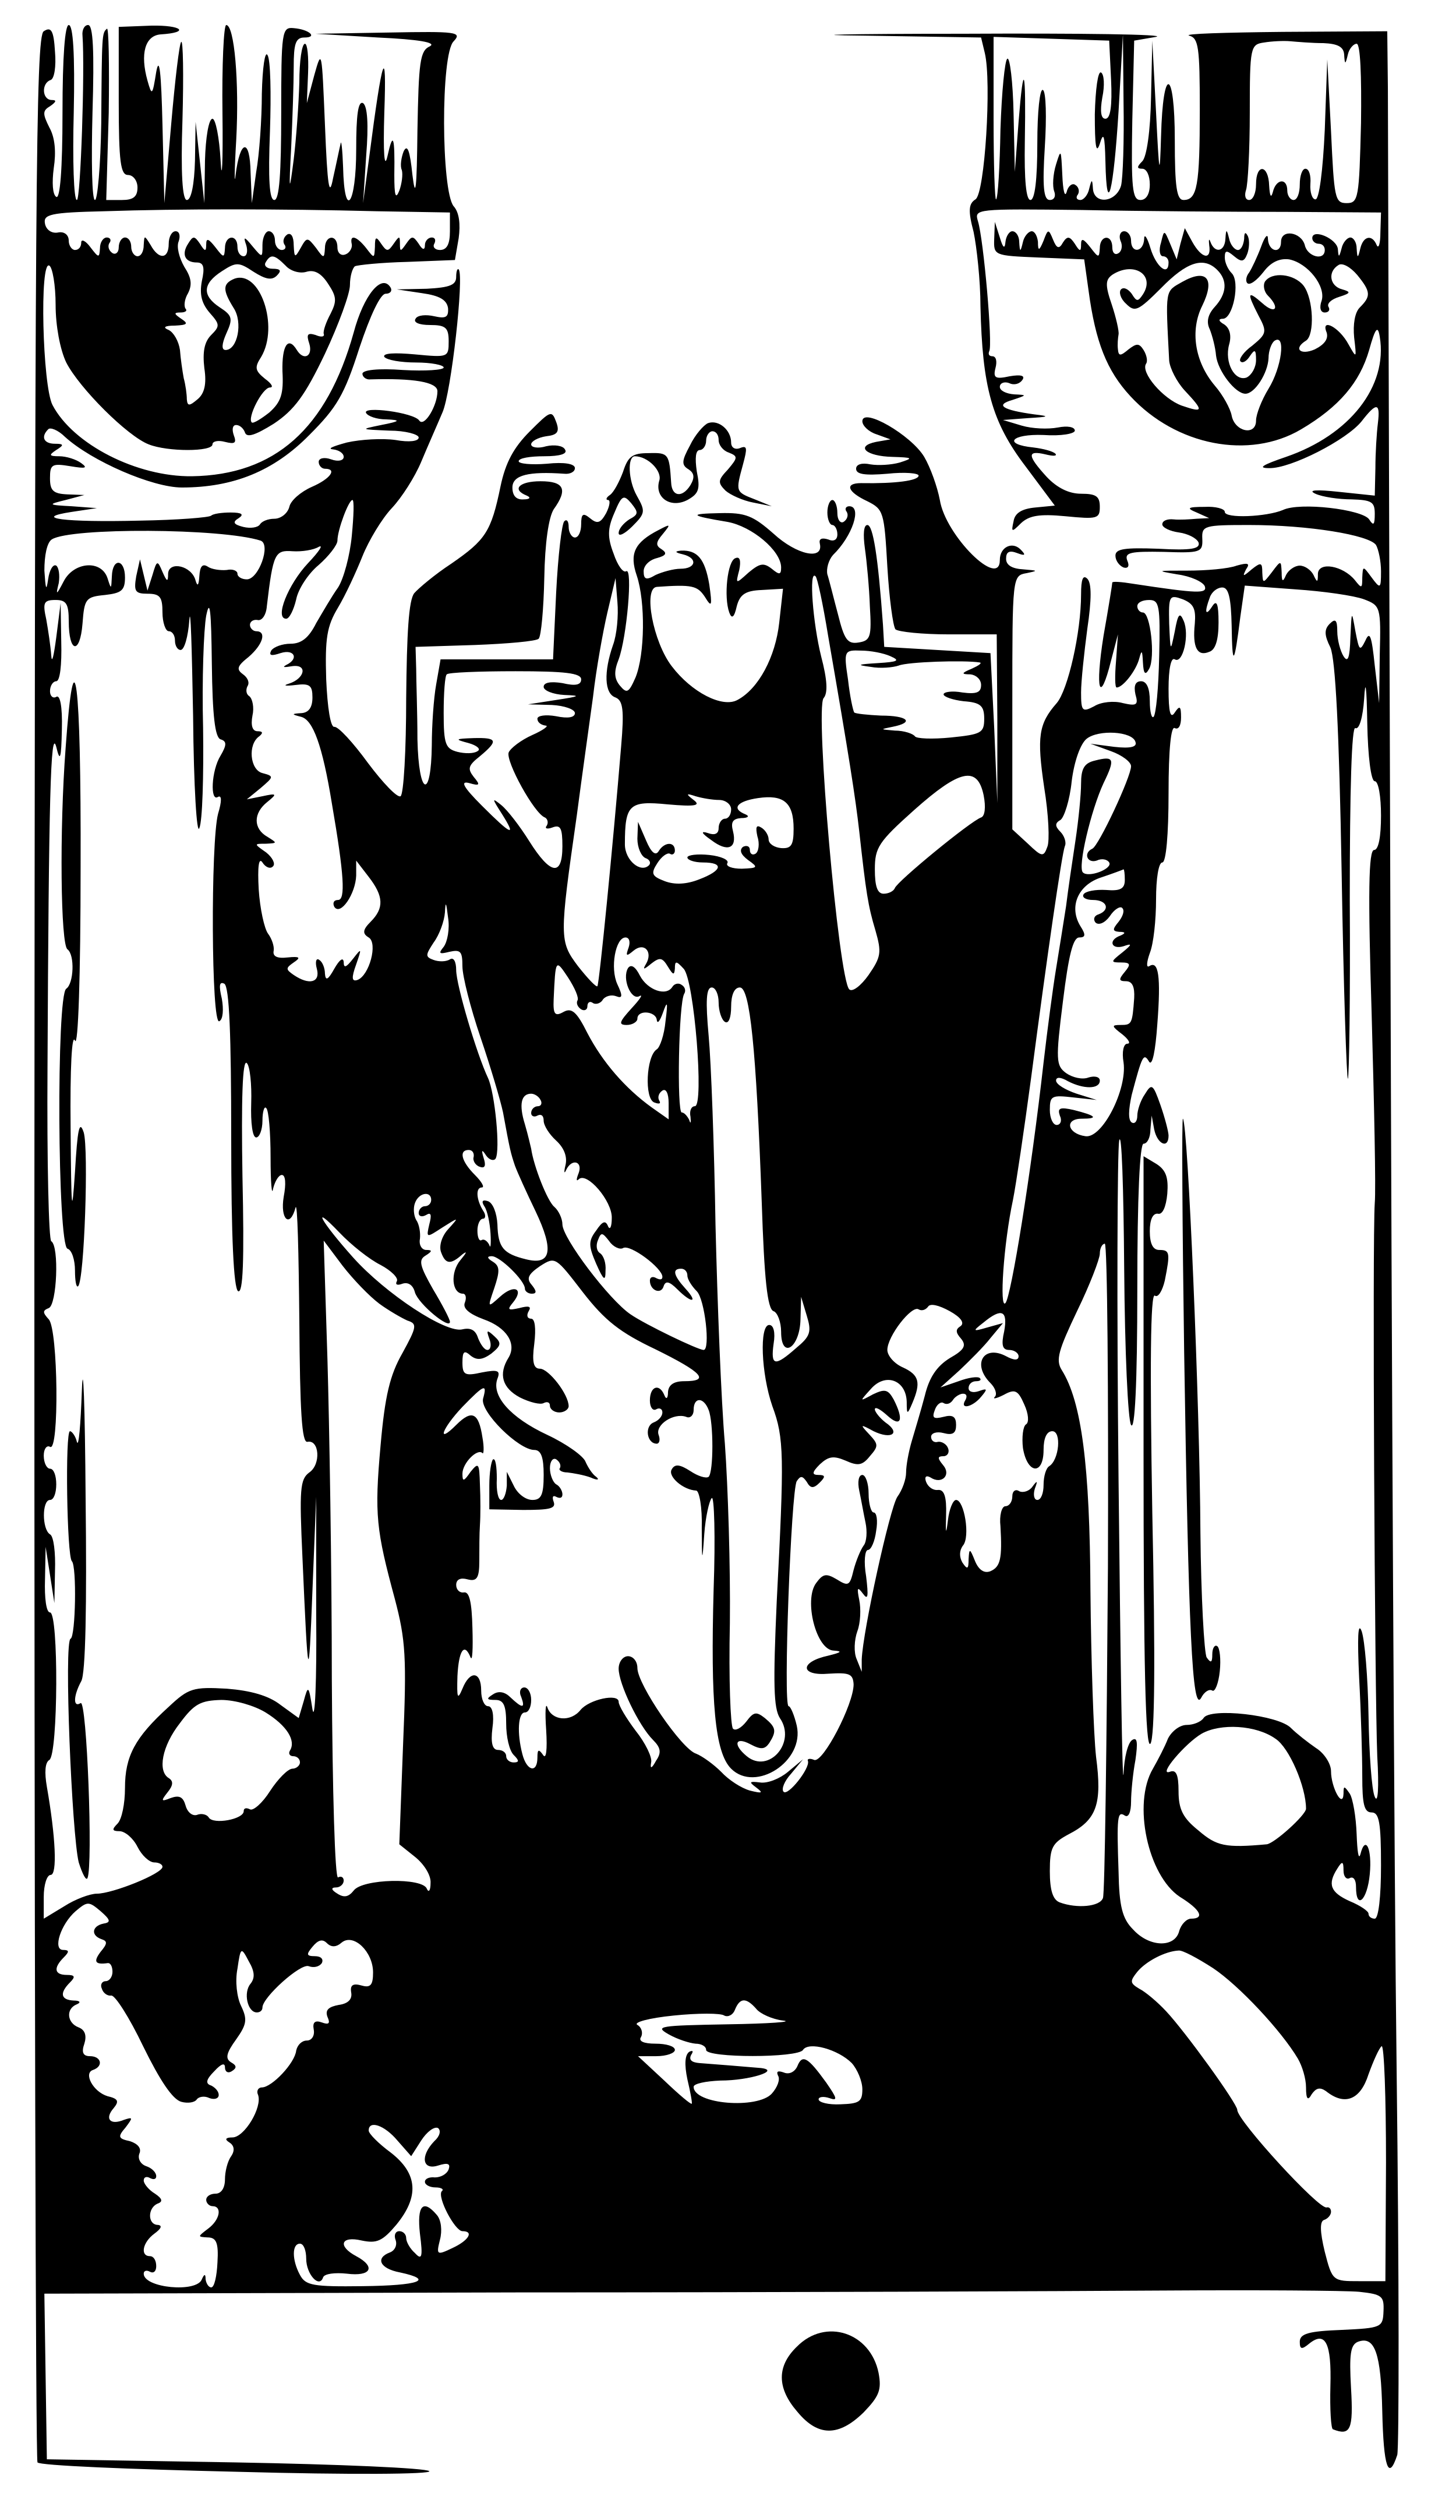 <?xml version="1.0" standalone="no"?>
<!DOCTYPE svg PUBLIC "-//W3C//DTD SVG 20010904//EN"
 "http://www.w3.org/TR/2001/REC-SVG-20010904/DTD/svg10.dtd">
<svg version="1.0" xmlns="http://www.w3.org/2000/svg"
 width="233pt" height="400pt" viewBox="0 0 233 400"
 preserveAspectRatio="xMidYMid meet">
<g transform="translate(0,400) scale(0.1,-0.1)"
fill="#000000" stroke="none">
<path d="M70 3950 c-13 -8 -14 -253 -15 -1945 0 -1065 2 -1941 5 -1945 3 -5
147 -11 320 -15 181 -5 311 -4 307 1 -5 5 -144 11 -310 14 l-302 5 -2 132 -2
133 757 2 c416 0 881 2 1032 3 151 1 293 0 315 -2 37 -4 40 -7 39 -31 -1 -26
-3 -27 -67 -30 -53 -2 -67 -6 -67 -19 0 -12 3 -13 15 -3 26 21 36 1 34 -68 -1
-37 1 -68 4 -69 28 -11 33 -1 29 66 -3 54 -1 69 11 74 27 10 37 -18 39 -111 2
-90 10 -113 24 -70 3 12 3 289 -1 615 -4 326 -8 1152 -10 1835 -2 684 -4 1285
-4 1336 l-1 92 -167 -1 c-93 -1 -160 -3 -150 -6 15 -4 17 -18 17 -118 0 -122
-4 -145 -26 -145 -11 0 -14 21 -14 96 0 115 -19 121 -22 6 -2 -68 -3 -64 -8
38 l-6 115 -2 -90 c-1 -55 -7 -96 -14 -103 -9 -9 -9 -12 0 -12 7 0 12 -11 12
-25 0 -16 -6 -25 -15 -25 -13 0 -15 19 -13 128 l3 127 35 6 c19 4 -120 6 -310
5 -190 0 -261 -2 -158 -3 l188 -3 6 -25 c11 -46 0 -225 -15 -234 -11 -7 -12
-18 -3 -52 5 -24 11 -78 11 -119 3 -129 18 -185 72 -256 l47 -63 -31 -3 c-22
-2 -33 -9 -35 -22 -4 -18 -3 -18 12 -3 13 12 29 15 71 11 51 -5 55 -4 55 15 0
17 -6 21 -30 21 -19 0 -38 9 -55 27 -31 34 -32 43 -2 36 12 -3 19 -3 16 1 -4
4 -19 8 -35 10 -50 5 -36 22 16 20 28 -2 50 2 50 7 0 6 -12 8 -27 5 -16 -3
-41 -2 -58 3 l-30 9 40 3 c34 2 36 3 10 6 -51 7 -63 15 -35 23 24 8 24 8 3 9
-13 1 -23 6 -23 12 0 6 7 9 15 6 8 -4 17 -1 21 5 5 7 -2 9 -20 6 -23 -5 -27
-3 -23 13 3 11 1 19 -5 19 -5 0 -7 3 -5 8 6 9 -9 179 -18 208 -6 20 -4 20 167
18 95 -2 242 -3 326 -3 l152 -1 -1 -32 c0 -18 -3 -27 -6 -20 -7 17 -21 15 -26
-5 -4 -17 -5 -17 -6 0 0 9 -5 17 -10 17 -5 0 -12 -8 -14 -17 -4 -15 -5 -16 -6
-2 -1 17 -41 34 -41 18 0 -5 5 -9 10 -9 6 0 10 -4 10 -10 0 -18 -28 -11 -32 8
-6 21 -38 26 -38 5 0 -20 -20 -16 -21 5 0 9 -5 4 -11 -13 -6 -16 -15 -35 -19
-41 -5 -6 -6 -14 -3 -17 4 -4 15 4 26 18 12 16 26 22 41 20 30 -6 59 -43 52
-66 -4 -11 -2 -19 5 -19 6 0 9 4 6 9 -3 5 4 12 17 16 19 6 19 8 5 12 -20 5
-24 28 -6 39 6 4 19 -3 30 -16 22 -27 22 -34 4 -52 -8 -8 -11 -27 -9 -48 4
-34 4 -34 -9 -11 -15 28 -45 43 -35 19 3 -10 -3 -19 -19 -27 -23 -10 -35 1
-14 14 14 9 12 67 -4 88 -15 19 -51 23 -62 6 -3 -6 -1 -16 5 -22 20 -20 12
-31 -9 -12 -24 21 -25 17 -6 -20 14 -26 13 -29 -10 -48 -14 -10 -22 -22 -19
-25 3 -4 10 0 15 8 8 12 10 11 10 -6 0 -12 -7 -24 -15 -28 -19 -7 -36 24 -28
53 4 14 1 26 -8 32 -9 5 -10 9 -2 9 16 0 28 59 14 73 -6 6 -11 17 -11 25 0 12
3 12 15 2 12 -10 16 -9 21 4 3 8 4 21 1 28 -4 8 -6 6 -6 -4 -1 -10 -5 -18 -10
-18 -5 0 -12 8 -14 18 -4 16 -5 16 -6 0 -1 -21 -17 -24 -24 -5 -2 6 -3 4 -2
-5 4 -25 -12 -22 -27 5 l-12 22 -7 -25 -6 -25 -10 24 c-10 24 -10 24 -15 3 -4
-12 -2 -22 3 -22 5 0 9 -4 9 -10 0 -23 -20 -7 -29 23 -5 17 -10 24 -10 15 -1
-22 -21 -24 -21 -3 0 8 -5 15 -11 15 -6 0 -9 -7 -6 -15 4 -8 2 -17 -3 -20 -6
-4 -10 1 -10 9 0 22 -20 20 -20 -1 -1 -16 -2 -16 -15 1 -11 14 -15 16 -15 5 0
-12 -2 -12 -10 1 -8 12 -12 13 -19 2 -6 -11 -10 -10 -16 5 -7 17 -8 17 -15 -2
-7 -17 -9 -17 -9 -2 -1 9 -5 17 -10 17 -5 0 -12 -8 -14 -17 -4 -17 -5 -17 -6
0 0 9 -5 17 -11 17 -5 0 -10 -8 -11 -17 -1 -12 -4 -10 -9 7 l-8 25 -1 -27 c-1
-27 0 -27 71 -30 l73 -3 7 -50 c11 -82 29 -128 67 -169 73 -79 190 -102 273
-53 61 36 94 75 109 127 10 36 14 40 17 21 13 -79 -48 -157 -150 -192 -38 -13
-46 -18 -27 -18 34 -1 124 45 148 75 24 31 30 30 26 -3 -2 -16 -4 -48 -4 -72
l-1 -44 -57 6 c-37 4 -51 3 -38 -3 11 -5 37 -9 58 -9 32 -1 37 -4 37 -23 0
-18 -2 -20 -9 -9 -11 16 -111 28 -138 15 -26 -11 -93 -14 -93 -3 0 5 -15 9
-32 8 -28 0 -30 -2 -13 -9 l20 -9 -20 -1 c-11 -1 -28 -2 -37 -1 -10 1 -18 -2
-18 -8 0 -5 12 -11 27 -13 14 -2 28 -9 31 -16 3 -10 -11 -13 -64 -10 -54 2
-69 0 -69 -11 0 -8 6 -16 13 -19 7 -2 10 2 6 11 -5 13 5 15 58 14 59 -2 63 -1
62 21 -1 21 3 22 75 22 95 0 192 -16 203 -32 4 -7 8 -26 8 -42 0 -28 -1 -29
-15 -10 -14 19 -14 19 -15 0 0 -18 -1 -18 -12 -4 -19 23 -58 30 -59 10 0 -14
-1 -15 -7 -2 -4 8 -14 15 -22 15 -8 0 -18 -7 -22 -15 -5 -12 -7 -11 -7 4 -1
20 -1 20 -16 0 -14 -18 -14 -18 -15 0 0 16 -2 17 -17 5 -14 -12 -15 -12 -9 0
7 10 3 11 -15 6 -13 -5 -49 -8 -79 -8 -49 0 -51 0 -16 -6 22 -3 41 -12 44 -19
4 -12 -10 -12 -115 4 -18 3 -33 4 -33 2 0 -2 -6 -40 -14 -85 -14 -88 -6 -112
12 -40 l11 42 -3 -42 c-2 -24 -2 -43 1 -43 10 0 31 27 36 46 4 15 5 14 6 -6 1
-19 4 -21 10 -10 10 18 2 90 -10 90 -5 0 -9 5 -9 10 0 6 8 10 19 10 16 0 18
-8 16 -90 -1 -50 -5 -93 -9 -97 -3 -3 -6 8 -6 25 0 21 -5 32 -14 32 -9 0 -12
-7 -9 -21 5 -17 2 -19 -20 -14 -14 4 -35 2 -46 -5 -19 -10 -21 -8 -21 22 0 18
5 64 10 102 7 47 7 73 0 80 -7 7 -10 -1 -10 -25 0 -61 -21 -153 -39 -174 -29
-33 -32 -54 -20 -135 7 -43 9 -86 5 -95 -6 -17 -9 -16 -31 5 l-25 23 0 203 c0
202 0 203 23 207 19 4 18 4 -5 6 -19 1 -28 7 -28 17 0 11 5 14 18 9 13 -5 14
-3 5 6 -13 13 -33 4 -33 -17 0 -47 -87 39 -96 96 -4 21 -15 52 -25 69 -21 35
-99 80 -99 57 0 -7 10 -17 23 -21 l22 -8 -23 -4 c-34 -7 -16 -23 26 -24 33 -1
34 -2 12 -9 -14 -4 -35 -5 -47 -3 -14 3 -23 0 -23 -7 0 -9 14 -11 50 -8 28 3
50 1 50 -3 0 -8 -37 -13 -92 -12 -27 0 -22 -14 10 -29 26 -13 27 -17 32 -105
3 -50 9 -95 13 -100 5 -4 43 -8 85 -8 l77 0 1 -135 0 -135 -5 120 -6 120 -85
5 -85 5 -2 35 c-8 111 -16 160 -25 160 -6 0 -7 -15 -4 -37 3 -21 7 -63 8 -93
3 -49 1 -55 -18 -58 -18 -3 -23 5 -33 45 -7 26 -14 55 -17 64 -2 9 2 23 9 31
31 30 47 78 26 78 -5 0 -8 -4 -4 -9 3 -5 1 -12 -5 -16 -5 -3 -10 3 -10 14 0
12 -4 21 -8 21 -4 0 -8 -9 -8 -20 0 -11 4 -20 8 -20 4 0 8 -7 8 -15 0 -9 -6
-12 -15 -8 -10 3 -15 1 -13 -7 6 -27 -37 -18 -74 16 -33 29 -45 34 -86 33 -51
-1 -48 -4 12 -14 39 -7 86 -46 86 -73 0 -12 -3 -12 -15 -2 -13 10 -19 9 -37
-6 -21 -19 -21 -19 -15 4 3 15 1 22 -6 19 -13 -4 -19 -62 -10 -87 4 -11 8 -8
12 10 5 19 14 25 40 26 l34 2 -6 -54 c-6 -55 -33 -106 -67 -124 -24 -13 -73
12 -105 54 -30 39 -46 125 -24 127 57 4 65 2 77 -16 11 -18 12 -15 7 20 -7 41
-19 55 -45 54 -11 -1 -10 -3 3 -6 24 -6 21 -23 -4 -23 -11 0 -29 -5 -40 -10
-15 -9 -19 -7 -19 6 0 9 9 18 21 21 15 4 17 8 8 14 -10 6 -10 11 2 25 13 16
12 16 -7 6 -39 -20 -47 -38 -35 -73 14 -42 13 -126 -2 -163 -11 -25 -14 -26
-25 -13 -9 11 -10 22 -2 42 13 35 23 148 12 141 -5 -3 -14 10 -20 28 -10 26
-10 40 1 65 12 29 15 30 27 16 12 -15 12 -18 -3 -26 -9 -6 -17 -15 -17 -22 0
-6 10 -1 22 11 21 21 21 24 7 49 -14 25 -15 63 -3 63 21 0 44 -24 39 -39 -8
-27 18 -45 45 -31 18 10 21 17 15 46 -3 21 -2 34 5 34 5 0 10 7 10 15 0 8 5
15 10 15 6 0 10 -6 10 -14 0 -8 7 -17 16 -20 15 -6 15 -8 -1 -27 -16 -17 -17
-21 -4 -34 8 -7 28 -16 44 -19 l30 -6 -27 11 c-31 12 -31 12 -19 56 7 26 7 31
-5 26 -8 -3 -14 1 -14 9 0 20 -20 37 -37 31 -7 -3 -21 -19 -29 -36 -13 -24
-14 -31 -2 -38 9 -6 10 -13 3 -25 -13 -21 -30 -19 -31 4 -3 46 -4 48 -36 47
-26 0 -33 -5 -41 -30 -6 -16 -15 -33 -21 -37 -6 -4 -7 -8 -3 -8 4 0 3 -9 -3
-21 -9 -16 -14 -18 -26 -8 -11 9 -14 7 -14 -10 0 -11 -4 -21 -10 -21 -5 0 -10
8 -10 17 0 9 -3 13 -7 9 -4 -4 -10 -55 -13 -114 l-5 -107 -90 0 -90 0 -7 -40
c-4 -22 -7 -66 -7 -97 -1 -89 -21 -82 -23 9 0 43 -2 94 -2 113 l-1 35 95 3
c52 2 98 6 102 10 4 4 8 48 9 97 1 57 7 97 15 110 23 32 17 45 -21 45 -34 0
-47 -13 -22 -23 7 -3 5 -6 -5 -6 -12 -1 -18 6 -18 19 0 20 26 26 83 22 9 -1
17 3 17 9 0 7 -17 10 -45 7 -25 -2 -45 0 -45 4 0 5 18 8 41 8 26 0 38 4 33 11
-3 6 -17 8 -30 5 -13 -4 -24 -2 -24 3 0 5 11 11 24 13 18 2 22 7 16 23 -7 19
-9 18 -42 -15 -26 -26 -39 -50 -47 -88 -15 -73 -24 -86 -79 -124 -26 -17 -52
-39 -59 -47 -9 -11 -12 -64 -13 -168 0 -83 -4 -154 -9 -157 -5 -3 -28 21 -52
53 -24 33 -48 59 -54 58 -6 -1 -11 30 -13 76 -2 66 1 85 19 115 12 20 29 57
39 82 10 25 31 60 47 77 16 17 37 50 47 74 10 24 26 60 34 79 14 31 35 219 26
229 -2 2 -4 -3 -4 -12 0 -13 -10 -17 -47 -19 l-48 -1 40 -6 c29 -4 40 -11 42
-24 1 -15 -4 -17 -22 -13 -13 3 -27 2 -30 -4 -4 -6 6 -10 23 -10 25 0 30 -4
30 -26 0 -26 -1 -26 -54 -21 -33 3 -52 2 -49 -4 4 -5 26 -9 51 -9 24 0 44 -4
44 -8 0 -4 -29 -6 -65 -4 -40 3 -65 0 -65 -6 0 -5 6 -10 13 -9 68 2 107 -4
107 -19 0 -23 -21 -58 -29 -47 -8 13 -93 24 -85 12 3 -5 17 -10 32 -10 24 -1
23 -3 -8 -9 -34 -7 -34 -7 13 -9 26 0 47 -6 47 -11 0 -6 -15 -8 -37 -4 -21 3
-56 1 -78 -4 -22 -6 -32 -10 -22 -11 9 -1 17 -6 17 -12 0 -6 -9 -8 -20 -4 -11
4 -20 2 -20 -4 0 -6 5 -11 10 -11 20 0 9 -16 -21 -29 -18 -8 -34 -22 -36 -32
-3 -11 -14 -19 -24 -19 -10 0 -20 -4 -23 -9 -3 -5 -15 -7 -27 -4 -16 4 -17 8
-7 14 9 6 5 9 -13 9 -14 0 -28 -2 -31 -5 -3 -3 -54 -7 -114 -8 -121 -3 -175 4
-109 14 l40 6 -40 3 c-39 2 -39 3 -10 10 l30 8 -27 1 c-23 1 -28 6 -28 26 0
22 3 24 33 19 24 -4 28 -3 17 5 -8 6 -24 11 -35 11 -17 0 -17 2 -5 10 13 8 12
10 -2 10 -18 0 -23 11 -11 23 3 4 16 -1 27 -12 43 -39 140 -81 187 -81 82 0
147 26 204 84 44 44 56 64 80 139 18 54 34 87 42 87 8 0 11 5 8 10 -14 23 -43
-12 -59 -72 -43 -154 -126 -228 -259 -230 -88 -1 -190 51 -223 114 -16 31 -21
233 -5 223 5 -3 10 -31 10 -63 0 -33 7 -71 17 -92 21 -41 98 -118 132 -131 30
-12 102 -12 102 0 0 5 9 7 20 4 16 -4 19 -2 14 11 -3 9 -2 16 4 16 6 0 12 -6
14 -12 3 -9 17 -4 46 14 33 22 50 45 82 112 22 47 40 96 40 110 0 14 4 27 8
30 4 2 42 6 84 7 l76 3 6 35 c3 22 1 41 -8 51 -20 24 -21 244 0 264 14 15 4
16 -103 14 l-118 -2 100 -6 c65 -3 94 -8 83 -14 -16 -7 -18 -25 -20 -135 -1
-93 -3 -112 -8 -71 -4 39 -8 50 -14 38 -4 -10 -6 -24 -3 -30 2 -7 0 -22 -4
-33 -6 -15 -8 -8 -8 25 1 62 -2 71 -11 30 -5 -22 -7 5 -5 70 4 112 -3 92 -24
-70 l-10 -75 5 76 c4 50 2 79 -5 84 -8 4 -11 -19 -11 -74 0 -89 -19 -115 -21
-28 -1 28 -3 45 -4 37 -2 -8 -7 -33 -12 -55 -6 -32 -9 -15 -13 85 -5 120 -5
123 -17 80 l-12 -45 2 48 c1 26 -1 47 -5 47 -5 0 -9 -28 -9 -62 -1 -35 -5 -90
-9 -123 -7 -55 -8 -54 -4 20 2 44 4 101 4 128 0 37 3 47 17 47 22 0 8 13 -17
15 -19 2 -20 -5 -20 -137 0 -95 -3 -138 -11 -138 -8 0 -10 33 -7 110 2 60 1
115 -4 122 -4 7 -8 -20 -9 -62 0 -41 -4 -97 -9 -125 l-7 -50 -2 49 c-1 56 -17
53 -24 -4 -2 -19 -2 6 1 56 5 93 -3 184 -16 184 -4 0 -7 -64 -6 -142 1 -79 -1
-113 -3 -75 -2 37 -8 67 -13 67 -6 0 -11 -30 -12 -67 l-1 -68 -7 65 -7 65 -1
-62 c-1 -38 -6 -63 -13 -63 -7 0 -10 41 -7 129 2 71 1 127 -2 124 -3 -2 -10
-62 -16 -131 l-11 -127 -3 125 c-2 84 -5 112 -10 85 -6 -38 -7 -39 -14 -14
-12 43 -4 72 21 74 48 3 34 15 -15 14 l-52 -2 0 -119 c0 -98 3 -118 15 -118 8
0 15 -9 15 -20 0 -15 -7 -20 -25 -20 l-25 0 4 140 c1 77 0 138 -3 134 -8 -7
-8 -9 -9 -151 -1 -68 -6 -123 -10 -123 -5 0 -6 63 -4 140 3 99 1 140 -7 140
-6 0 -10 -8 -9 -17 4 -54 -3 -263 -9 -263 -5 0 -7 63 -5 140 2 93 -1 140 -8
140 -6 0 -10 -49 -10 -141 0 -91 -4 -138 -10 -134 -6 4 -7 23 -4 46 4 26 2 49
-7 65 -11 22 -11 27 1 34 10 7 11 10 3 10 -16 0 -17 27 -2 32 6 2 9 22 7 45
-2 34 -6 41 -18 33z m1708 -77 c2 -43 -1 -63 -9 -63 -7 0 -9 11 -5 34 4 19 3
37 -2 40 -5 3 -9 -27 -10 -67 0 -50 2 -65 8 -47 6 20 8 14 9 -29 2 -92 13 -48
21 81 l7 123 1 -110 c1 -60 -1 -120 -4 -132 -8 -27 -43 -31 -45 -5 -1 16 -2
16 -6 0 -2 -10 -9 -18 -14 -18 -6 0 -8 4 -4 9 3 5 1 12 -4 15 -5 4 -12 -2 -14
-11 -3 -10 -6 2 -7 27 -2 41 -2 43 -10 17 -5 -16 -6 -35 -3 -43 3 -8 0 -14 -7
-14 -10 0 -12 21 -8 85 3 47 2 88 -3 91 -5 3 -9 -35 -9 -85 0 -59 -4 -91 -11
-91 -7 0 -10 32 -9 93 2 119 -2 133 -10 32 l-6 -80 -2 93 c-1 51 -6 91 -10 88
-4 -2 -9 -53 -11 -113 -1 -59 -4 -110 -7 -112 -2 -2 -4 55 -4 128 l0 132 93
-3 92 -3 3 -62z m340 58 c23 -1 32 -6 33 -18 1 -17 2 -17 6 0 2 9 9 17 14 17
6 0 8 -51 7 -127 -3 -120 -4 -128 -23 -128 -19 0 -20 8 -25 115 l-6 115 -4
-113 c-3 -65 -9 -112 -15 -111 -5 0 -9 11 -8 25 1 13 -2 24 -8 24 -5 0 -9 -11
-9 -25 0 -14 -4 -25 -10 -25 -5 0 -10 7 -10 15 0 21 -18 19 -23 -2 -3 -11 -5
-7 -6 10 -1 34 -21 36 -21 2 0 -14 -5 -25 -11 -25 -6 0 -8 7 -5 16 3 9 6 64 6
124 0 105 1 109 23 112 12 2 31 3 42 2 11 -1 35 -3 53 -3z m-1515 -269 l117
-2 0 -30 c0 -21 -5 -30 -16 -30 -8 0 -12 5 -9 10 3 6 1 10 -4 10 -6 0 -11 -6
-11 -12 0 -9 -4 -8 -10 2 -9 13 -11 13 -20 0 -9 -13 -10 -13 -10 0 0 13 -1 13
-10 0 -9 -13 -11 -13 -20 0 -8 12 -10 12 -10 -5 -1 -19 -1 -19 -14 -2 -15 19
-27 23 -23 6 1 -6 -4 -14 -10 -16 -7 -3 -13 2 -13 11 0 22 -20 20 -20 -1 -1
-17 -2 -17 -14 0 -14 18 -15 18 -25 0 -9 -16 -10 -16 -11 5 0 13 -4 20 -10 17
-6 -4 -8 -11 -5 -16 4 -5 1 -9 -4 -9 -6 0 -11 7 -11 15 0 8 -4 15 -10 15 -5 0
-10 -10 -10 -22 0 -21 0 -21 -16 -2 -13 16 -15 16 -10 2 3 -10 1 -18 -4 -18
-6 0 -10 7 -10 15 0 21 -20 19 -20 -2 -1 -16 -2 -16 -15 1 -11 14 -15 16 -15
5 0 -12 -2 -12 -10 1 -9 13 -11 13 -19 0 -11 -17 -5 -30 14 -30 11 0 13 -8 8
-30 -4 -22 0 -36 13 -51 16 -18 16 -21 2 -35 -11 -11 -14 -27 -11 -53 4 -26 0
-41 -11 -50 -13 -11 -16 -11 -17 0 0 8 -2 23 -5 34 -2 11 -5 31 -6 45 -2 14
-10 28 -18 32 -10 4 -7 7 10 7 20 1 22 3 10 11 -12 8 -12 10 -1 10 8 0 11 3 8
6 -3 4 -2 15 4 25 7 14 5 25 -6 42 -8 14 -13 32 -9 41 3 9 1 16 -5 16 -6 0
-11 -9 -11 -20 0 -25 -16 -26 -29 -2 -10 16 -10 16 -11 0 0 -10 -4 -18 -10
-18 -5 0 -10 7 -10 15 0 8 -4 15 -10 15 -5 0 -10 -7 -10 -16 0 -8 -5 -12 -10
-9 -6 4 -8 11 -5 16 4 5 1 9 -4 9 -6 0 -11 -8 -11 -17 -1 -16 -2 -16 -15 1 -8
11 -15 14 -15 8 0 -7 -4 -12 -10 -12 -5 0 -10 7 -10 15 0 9 -7 15 -17 13 -10
-2 -19 4 -21 14 -3 15 8 18 95 20 120 4 279 4 436 0z m-146 -87 c8 -9 23 -13
33 -10 13 4 24 -2 35 -19 14 -21 14 -28 4 -48 -7 -13 -12 -27 -11 -32 2 -5 -4
-6 -13 -2 -13 4 -15 1 -10 -14 6 -20 -9 -28 -20 -10 -14 23 -24 7 -23 -34 2
-36 -2 -49 -21 -66 -14 -11 -26 -18 -28 -16 -8 7 17 56 29 56 6 0 3 6 -8 14
-16 13 -17 18 -6 35 29 49 -2 140 -43 125 -19 -8 -19 -18 -1 -47 15 -23 6 -67
-13 -67 -7 0 -6 10 1 26 11 24 10 29 -10 42 -29 19 -28 38 3 58 23 15 27 15
51 -1 19 -12 29 -14 37 -6 8 8 6 11 -7 11 -9 0 -14 5 -11 10 8 14 14 13 32 -5z
m1491 -7 c17 -17 15 -38 -4 -59 -11 -12 -14 -24 -8 -36 4 -10 9 -29 10 -42 3
-25 31 -61 47 -61 15 0 36 33 37 57 0 12 5 25 10 28 18 11 11 -43 -10 -77 -11
-18 -20 -41 -20 -51 0 -25 -34 -18 -39 8 -2 11 -14 33 -27 48 -32 38 -40 88
-20 128 21 43 7 60 -32 38 -28 -16 -27 -10 -21 -126 1 -12 12 -34 25 -48 31
-33 30 -36 -5 -24 -30 11 -66 53 -57 67 3 4 1 14 -4 22 -7 11 -11 11 -24 1
-13 -11 -16 -11 -17 0 -1 8 0 18 1 24 1 5 -4 27 -11 48 -11 32 -10 40 2 48 34
21 68 -1 48 -32 -8 -12 -10 -12 -18 1 -6 8 -13 11 -17 7 -4 -4 -1 -15 8 -23
14 -14 19 -12 56 25 41 42 68 51 90 29z m-1385 -425 c-3 -32 -13 -69 -22 -83
-10 -14 -25 -40 -35 -57 -12 -24 -24 -33 -41 -33 -13 0 -27 -5 -31 -11 -4 -8
0 -9 15 -4 22 7 30 -9 9 -19 -7 -4 -3 -4 9 -2 26 4 21 -20 -5 -28 -10 -3 -5
-4 11 -2 23 3 27 -1 27 -20 0 -16 -6 -24 -17 -25 -17 -1 -17 -2 -1 -6 19 -5
34 -46 49 -138 20 -116 22 -155 10 -155 -7 0 -9 -5 -6 -11 10 -15 34 21 35 50
l0 24 20 -26 c24 -31 25 -50 3 -72 -13 -13 -13 -19 -3 -25 15 -9 1 -61 -18
-68 -9 -3 -10 3 -2 25 9 26 9 27 -5 9 -11 -14 -15 -16 -15 -5 -1 8 -7 3 -15
-11 -10 -18 -14 -20 -15 -8 0 9 -4 19 -9 22 -5 4 -7 -3 -4 -14 6 -22 -12 -27
-37 -10 -13 9 -13 11 0 20 12 8 10 10 -10 8 -17 -2 -24 2 -22 11 1 7 -3 19 -9
27 -6 8 -13 40 -15 71 -2 36 0 52 6 43 5 -8 13 -11 17 -6 4 4 -1 14 -11 22
-20 14 -20 14 0 14 18 1 18 1 2 11 -23 13 -23 38 0 56 16 13 15 14 -8 9 l-25
-5 22 18 c21 18 22 19 3 24 -20 5 -24 46 -5 59 6 5 6 8 -3 8 -8 0 -11 9 -8 25
3 13 0 27 -5 31 -5 3 -6 10 -3 16 4 6 0 14 -7 19 -11 8 -10 13 9 28 23 20 29
41 12 41 -5 0 -10 5 -10 10 0 6 6 9 12 8 7 -2 14 8 15 22 10 85 13 90 41 88
15 -1 34 2 42 7 8 4 1 -7 -17 -26 -32 -34 -54 -89 -35 -89 5 0 12 14 16 31 3
16 19 41 36 55 16 14 30 32 30 39 0 17 18 65 24 65 3 0 2 -26 -1 -57z m-146
-8 c17 -6 -3 -62 -22 -62 -8 0 -15 4 -15 9 0 5 -8 8 -17 6 -10 -1 -24 1 -30 5
-9 6 -13 1 -14 -15 -1 -15 -3 -17 -6 -7 -6 24 -43 32 -44 11 0 -14 -2 -13 -9
3 -8 19 -9 19 -16 -5 l-8 -25 -6 25 -6 25 -6 -27 c-4 -24 -2 -28 18 -28 20 0
24 -5 24 -30 0 -16 5 -30 10 -30 6 0 10 -7 10 -15 0 -8 4 -15 9 -15 6 0 12 21
14 48 2 26 4 -43 6 -153 1 -116 6 -192 10 -180 5 11 7 83 6 160 -2 77 1 158 5
180 6 29 8 8 9 -77 1 -83 5 -118 14 -121 10 -3 10 -9 0 -26 -15 -24 -17 -75
-4 -66 6 3 6 -7 0 -27 -12 -45 -11 -340 2 -332 6 3 7 19 4 36 -5 21 -4 28 4
24 8 -5 11 -82 11 -246 0 -162 4 -241 11 -246 8 -4 10 48 7 184 -2 123 0 188
7 181 5 -5 8 -34 7 -64 -1 -32 2 -55 8 -55 5 0 10 12 10 27 0 14 3 24 6 20 4
-3 7 -39 7 -79 0 -40 2 -63 4 -50 3 12 9 22 14 22 6 0 7 -14 3 -35 -6 -36 10
-51 19 -17 3 9 5 -72 6 -180 1 -147 4 -197 13 -195 19 4 22 -36 3 -49 -15 -11
-16 -27 -11 -136 9 -205 10 -209 16 -53 l6 150 0 -190 c1 -104 -2 -172 -6
-150 -6 39 -7 39 -14 13 l-8 -27 -29 21 c-19 15 -48 23 -86 26 -54 3 -61 1
-93 -29 -54 -49 -70 -79 -70 -130 0 -25 -5 -50 -12 -57 -9 -9 -9 -12 3 -12 9
0 22 -11 29 -25 7 -14 19 -25 27 -25 7 0 13 -3 13 -7 0 -11 -80 -43 -105 -43
-11 0 -35 -9 -52 -20 l-33 -20 0 35 c0 19 5 35 11 35 11 0 8 61 -6 141 -4 23
-3 39 4 43 14 9 15 236 1 236 -6 0 -9 23 -8 53 l1 52 7 -45 7 -45 1 52 c1 28
-2 55 -8 58 -13 8 -13 55 0 55 6 0 10 11 10 25 0 14 -4 25 -10 25 -5 0 -10 9
-10 21 0 11 5 17 10 14 15 -10 13 188 -2 204 -10 11 -10 14 0 18 13 5 17 99 4
107 -4 2 -7 127 -6 278 2 431 5 546 14 513 6 -25 8 -20 9 28 1 37 -3 56 -9 52
-5 -3 -10 1 -10 9 0 9 5 16 10 16 6 0 9 26 8 63 l-1 62 -7 -55 c-4 -30 -7 -43
-8 -29 -1 15 -5 41 -8 58 -6 27 -4 31 15 31 17 0 21 -6 21 -34 0 -51 18 -54
22 -4 3 40 5 43 36 46 26 3 32 7 32 28 0 30 -20 32 -21 2 -1 -21 -1 -22 -7 -3
-10 30 -54 26 -70 -5 -12 -23 -13 -23 -8 -3 2 13 0 25 -4 28 -5 3 -11 -7 -13
-22 -3 -20 -4 -16 -6 14 0 24 4 45 12 50 30 19 271 18 334 -2z m908 -151 c34
-196 44 -261 50 -314 11 -99 14 -119 26 -159 10 -35 9 -42 -11 -71 -12 -17
-26 -28 -31 -23 -17 17 -55 449 -41 466 7 8 6 29 -4 67 -13 52 -20 139 -9 128
3 -2 12 -45 20 -94z m-344 -16 c-15 -43 -14 -78 4 -84 12 -5 14 -20 9 -78 -13
-157 -35 -380 -38 -384 -2 -2 -16 13 -31 32 -30 40 -30 45 -2 241 8 61 20 146
26 190 5 44 16 105 23 135 l13 55 3 -38 c2 -22 -1 -53 -7 -69z m990 30 c1 -66
4 -64 14 16 l7 49 81 -6 c45 -3 94 -10 110 -16 26 -10 27 -12 25 -88 l-1 -78
-7 60 c-5 48 -8 56 -15 40 -9 -18 -10 -16 -16 15 -6 34 -6 34 -8 -10 -1 -33
-4 -41 -11 -30 -5 8 -10 26 -10 40 0 18 -3 21 -12 12 -9 -9 -9 -18 1 -38 8
-19 14 -130 18 -361 3 -183 8 -331 10 -329 2 2 4 131 3 286 0 177 3 279 9 275
6 -3 12 17 14 47 2 34 4 20 5 -39 1 -54 6 -93 12 -93 6 0 10 -25 10 -55 0 -34
-4 -55 -11 -55 -9 0 -10 -69 -4 -262 4 -145 7 -281 5 -303 -4 -59 0 -786 4
-885 3 -52 1 -77 -4 -65 -5 11 -9 70 -10 130 -1 61 -6 121 -11 135 -6 16 -7
-10 -4 -75 3 -55 5 -126 5 -157 0 -45 3 -58 15 -58 12 0 15 -16 15 -85 0 -50
-4 -85 -10 -85 -5 0 -10 3 -10 8 0 4 -13 13 -30 20 -31 14 -36 27 -20 52 8 13
10 12 10 -3 0 -10 5 -15 10 -12 6 3 10 -3 10 -14 0 -38 18 -22 22 20 4 41 -7
64 -15 32 -3 -10 -5 5 -6 32 -1 28 -6 57 -11 65 -9 13 -10 13 -10 0 -1 -25
-20 10 -20 36 0 12 -11 29 -24 37 -13 9 -31 23 -40 32 -20 21 -130 33 -140 16
-4 -6 -16 -11 -27 -11 -11 0 -24 -10 -30 -22 -5 -13 -16 -34 -24 -48 -33 -56
-8 -171 43 -205 34 -21 40 -35 18 -35 -7 0 -16 -9 -19 -20 -7 -27 -48 -26 -74
3 -17 17 -22 37 -23 92 -3 88 -2 98 10 90 6 -4 10 6 10 22 0 15 3 46 7 67 4
28 3 37 -5 32 -7 -4 -13 -28 -14 -54 -2 -26 -5 185 -8 468 -3 283 -2 529 1
545 4 17 7 -76 8 -205 1 -133 6 -242 11 -250 6 -10 10 64 10 218 0 148 4 232
10 232 6 0 11 10 11 23 l2 22 4 -22 c5 -24 23 -32 23 -10 0 6 -6 29 -13 49
-12 34 -14 35 -25 17 -7 -10 -12 -26 -12 -34 0 -9 -4 -14 -9 -11 -6 4 -5 21 0
44 17 64 19 68 28 53 5 -7 10 17 13 60 6 77 2 103 -13 93 -5 -3 -4 7 1 21 6
15 10 53 10 86 0 33 4 59 10 59 6 0 10 44 10 111 0 71 4 108 10 104 6 -3 10 4
10 17 0 18 -2 20 -10 8 -7 -11 -10 0 -10 38 0 32 4 51 10 47 13 -8 24 40 14
62 -6 14 -9 11 -14 -17 -7 -34 -7 -34 -9 12 -1 45 0 47 22 39 17 -7 21 -15 19
-39 -4 -38 4 -53 23 -45 10 3 15 19 15 47 0 30 -3 37 -10 26 -11 -17 -13 -10
-4 14 3 9 12 16 20 16 10 0 14 -16 15 -62z m-546 -48 c16 -7 12 -9 -20 -11
-33 -2 -35 -3 -12 -6 16 -3 36 -1 45 2 14 6 105 9 130 5 4 -1 -2 -5 -13 -10
-17 -7 -17 -9 -2 -9 9 -1 17 -8 17 -17 0 -12 -7 -15 -30 -12 -16 3 -30 1 -30
-3 0 -4 15 -9 32 -11 27 -2 33 -7 33 -28 0 -23 -5 -25 -53 -30 -30 -3 -56 -2
-58 2 -3 4 -17 9 -32 9 -24 2 -24 2 -4 6 36 7 25 18 -18 18 -21 1 -41 3 -43 5
-2 3 -7 26 -10 53 -7 46 -6 47 21 46 15 0 36 -4 47 -9z m-495 -37 c0 -9 -9
-11 -30 -6 -19 3 -30 1 -30 -6 0 -6 15 -12 33 -13 27 -1 26 -2 -13 -8 l-45 -7
38 -1 c20 -1 37 -7 37 -13 0 -7 -11 -9 -30 -5 -17 3 -30 1 -30 -4 0 -6 6 -10
13 -11 6 0 -3 -7 -21 -15 -18 -8 -35 -21 -38 -28 -5 -14 41 -98 58 -104 4 -2
6 -8 3 -13 -4 -5 1 -6 9 -3 13 5 16 -1 16 -30 0 -49 -19 -46 -53 8 -15 24 -35
50 -45 58 -15 12 -15 11 1 -14 24 -38 16 -35 -32 13 -30 30 -35 40 -20 36 17
-5 18 -3 7 10 -10 13 -9 18 10 33 30 25 28 30 -10 29 -30 -1 -31 -2 -8 -8 14
-4 20 -10 14 -13 -6 -4 -20 -4 -32 -1 -19 5 -22 12 -22 62 0 32 2 60 5 62 2 3
52 5 110 5 79 0 105 -3 105 -13z m887 -100 c3 -8 -7 -11 -34 -8 l-38 5 33 -12
c17 -6 32 -17 32 -24 0 -17 -52 -128 -62 -132 -15 -7 -8 -24 7 -19 8 4 17 2
20 -3 6 -10 -33 -25 -42 -16 -9 8 13 100 33 143 19 39 17 44 -14 36 -17 -4
-22 -13 -22 -37 0 -17 -4 -58 -9 -91 -5 -33 -12 -80 -15 -105 -4 -25 -11 -70
-16 -100 -5 -30 -14 -98 -20 -150 -20 -178 -52 -375 -61 -385 -10 -11 -3 95
12 165 5 25 18 113 29 195 26 198 49 357 54 371 3 6 -1 17 -7 23 -9 9 -9 14 0
19 6 4 15 32 18 62 4 32 14 60 24 68 19 15 73 12 78 -5z m-243 -85 c4 -20 2
-34 -4 -36 -17 -6 -134 -102 -138 -113 -2 -5 -10 -9 -18 -9 -10 0 -14 12 -14
39 0 35 6 44 63 95 73 65 101 71 111 24z m-423 -8 c10 0 19 -7 19 -15 0 -8 -4
-15 -10 -15 -5 0 -10 -7 -10 -15 0 -9 -6 -12 -17 -8 -12 4 -11 0 5 -11 26 -20
42 -14 35 14 -4 15 0 20 13 21 11 0 14 3 7 6 -23 9 -14 21 20 26 41 6 57 -7
57 -49 0 -27 -4 -32 -20 -31 -11 1 -20 7 -20 14 0 6 -5 15 -12 19 -8 5 -9 0
-6 -14 4 -12 2 -25 -3 -28 -5 -3 -9 0 -9 6 0 6 -5 8 -11 5 -6 -5 -4 -12 8 -21
17 -12 16 -13 -10 -14 -16 0 -26 4 -23 9 3 5 -10 11 -29 13 -19 2 -35 0 -35
-4 0 -4 11 -8 25 -8 34 0 31 -13 -6 -27 -20 -8 -39 -9 -55 -3 -21 8 -23 12
-12 29 7 11 16 17 20 15 4 -3 8 0 8 5 0 15 -17 14 -26 -1 -5 -8 -12 -2 -20 17
l-13 30 -1 -27 c0 -14 6 -28 13 -31 6 -2 9 -7 6 -11 -13 -14 -39 7 -39 33 0
64 7 70 68 64 45 -4 54 -2 42 7 -13 10 -12 11 3 6 10 -3 27 -6 38 -6z m649
-128 c0 -14 -7 -18 -30 -16 -17 1 -33 -2 -36 -7 -3 -5 4 -9 15 -9 23 0 28 -16
9 -23 -7 -2 -9 -8 -5 -13 5 -5 15 -1 23 10 7 11 17 17 20 13 4 -4 1 -13 -6
-22 -10 -12 -10 -15 1 -16 10 0 11 -2 2 -6 -20 -7 -15 -23 5 -17 14 5 14 3 -2
-10 -19 -15 -19 -16 -2 -16 15 0 16 -3 6 -15 -10 -12 -10 -15 2 -15 10 0 14
-9 13 -27 -3 -42 -4 -43 -22 -43 -15 0 -14 -2 3 -15 10 -8 14 -15 8 -15 -6 0
-9 -13 -6 -30 6 -43 -34 -122 -61 -118 -29 4 -34 28 -6 28 28 0 23 5 -13 14
-22 5 -26 3 -22 -9 4 -8 1 -15 -5 -15 -6 0 -11 11 -11 24 0 23 3 24 38 20 l37
-4 -32 10 c-18 6 -33 15 -33 21 0 6 7 6 19 -1 25 -13 51 -13 51 1 0 6 -8 8
-18 5 -10 -4 -26 0 -36 7 -16 12 -17 20 -5 115 9 73 16 102 26 102 10 0 11 4
2 18 -19 31 -4 66 33 78 18 6 34 12 36 13 1 0 2 -7 2 -17z m-1090 -107 c-9
-11 -7 -12 9 -8 18 4 21 1 21 -23 0 -16 13 -67 29 -114 16 -47 32 -101 36
-120 11 -60 12 -64 19 -85 4 -11 19 -44 33 -73 30 -63 25 -87 -15 -77 -37 9
-45 19 -46 56 -1 18 -7 34 -15 37 -9 3 -11 0 -6 -8 5 -7 9 -27 10 -44 1 -17 0
-25 -2 -18 -3 6 -8 10 -12 8 -4 -3 -7 4 -7 15 0 10 4 19 9 19 4 0 5 6 0 13
-11 18 -12 37 -2 37 5 0 0 9 -11 20 -22 22 -26 40 -10 40 6 0 9 -5 8 -11 -2
-6 3 -14 10 -16 8 -3 10 2 6 14 -4 13 -3 15 4 4 5 -7 12 -9 15 -5 8 13 -1 105
-12 129 -18 38 -51 149 -51 173 0 13 -4 21 -10 17 -6 -4 -18 -4 -26 -1 -14 5
-13 8 0 28 9 12 17 34 18 48 1 19 2 17 5 -8 3 -18 -1 -39 -7 -47z m296 -1 c-5
-14 -4 -15 8 -5 17 14 31 -2 20 -21 -6 -10 -4 -10 8 0 14 11 18 10 27 -5 8
-13 10 -14 11 -3 0 13 2 13 14 0 17 -18 33 -220 18 -220 -6 0 -9 -8 -7 -17 1
-10 0 -12 -2 -5 -3 6 -8 12 -12 12 -8 0 -5 176 4 190 3 5 1 11 -4 14 -5 4 -12
2 -15 -3 -10 -16 -40 -5 -52 18 -7 14 -14 19 -19 12 -10 -17 5 -52 18 -45 7 4
1 -5 -12 -19 -20 -22 -22 -27 -8 -27 9 0 17 5 17 10 0 15 30 12 31 -2 1 -7 5
-2 10 12 7 20 8 17 4 -14 -2 -22 -9 -42 -14 -45 -17 -11 -20 -79 -4 -85 8 -3
11 -2 8 3 -3 5 -1 12 5 16 6 4 10 -5 10 -20 l0 -26 -27 19 c-43 31 -79 73
-103 119 -17 34 -25 41 -38 34 -14 -8 -17 -4 -16 20 3 65 3 65 23 35 11 -17
18 -33 15 -37 -2 -4 0 -10 6 -14 5 -3 10 -1 10 5 0 6 4 9 9 5 5 -3 13 0 16 6
4 5 13 8 21 5 10 -4 11 0 2 19 -12 26 -3 75 13 75 6 0 8 -7 5 -16z m144 -88
c0 -14 5 -28 10 -31 6 -4 10 7 10 24 0 19 5 31 14 31 16 0 26 -95 35 -344 4
-122 9 -171 19 -174 6 -2 12 -17 12 -33 0 -45 30 -26 31 20 l1 36 9 -30 c8
-26 6 -33 -17 -52 -34 -30 -41 -29 -36 7 3 18 0 30 -7 30 -16 0 -13 -78 5
-130 19 -51 19 -80 7 -312 -6 -133 -5 -171 5 -187 27 -39 -18 -90 -53 -61 -23
19 -18 32 6 19 17 -9 23 -8 30 2 12 19 11 25 -7 40 -14 11 -18 10 -30 -6 -8
-10 -17 -15 -21 -11 -4 4 -7 80 -5 169 1 89 -3 218 -8 287 -6 69 -12 226 -15
350 -2 124 -7 260 -11 303 -5 55 -4 77 5 77 6 0 11 -11 11 -24z m-285 -156 c3
-5 1 -10 -4 -10 -6 0 -11 -5 -11 -11 0 -5 5 -7 10 -4 6 3 10 0 10 -8 0 -8 9
-22 20 -32 13 -12 18 -26 15 -39 -3 -12 -2 -15 1 -8 9 19 27 14 20 -5 -4 -10
-4 -14 0 -10 13 13 54 -35 53 -62 0 -14 -3 -20 -6 -13 -4 10 -9 8 -19 -7 -13
-17 -12 -25 0 -53 12 -27 15 -29 15 -11 1 12 -3 24 -9 28 -5 3 -7 12 -3 21 5
13 7 12 18 -2 6 -9 17 -14 22 -11 11 7 63 -32 63 -46 0 -5 -4 -5 -10 -2 -5 3
-10 2 -10 -4 0 -16 18 -23 22 -9 3 9 9 8 22 -5 23 -23 34 -22 13 1 -19 21 -22
32 -7 32 6 0 10 -5 10 -11 0 -6 7 -17 15 -25 13 -13 22 -94 11 -94 -9 0 -94
41 -117 57 -34 23 -109 122 -109 144 0 9 -6 22 -13 28 -11 9 -33 65 -37 93 -1
4 -5 22 -10 39 -10 32 -6 49 10 49 5 0 12 -4 15 -10z m-175 -160 c0 -5 -4 -10
-10 -10 -5 0 -10 -5 -10 -11 0 -5 5 -7 12 -3 8 5 9 0 5 -15 -5 -22 -5 -22 21
-5 27 17 27 17 9 -3 -10 -11 -15 -27 -11 -37 7 -19 15 -20 34 -3 8 6 7 3 -3
-9 -17 -20 -14 -54 4 -54 4 0 6 -6 3 -14 -4 -9 6 -18 30 -27 37 -13 53 -39 40
-61 -17 -27 -10 -49 18 -64 16 -8 33 -12 38 -9 6 3 10 1 10 -4 0 -6 7 -11 15
-11 8 0 15 5 15 10 0 19 -32 60 -46 60 -10 0 -13 10 -9 40 3 25 1 40 -5 40 -6
0 -8 5 -4 12 5 8 0 9 -15 5 -18 -4 -20 -3 -10 9 18 22 2 30 -21 9 -20 -18 -20
-18 -9 14 9 27 9 35 -2 42 -10 6 -10 9 -2 9 13 0 53 -39 53 -52 0 -4 5 -8 11
-8 8 0 8 4 0 14 -9 10 -6 17 13 30 25 16 25 15 69 -42 35 -45 59 -64 116 -91
75 -37 88 -51 46 -51 -17 0 -25 -6 -26 -17 0 -11 -3 -13 -6 -5 -8 19 -23 14
-23 -9 0 -11 5 -17 10 -14 5 3 10 1 10 -5 0 -6 -6 -13 -14 -16 -15 -6 -11 -34
5 -34 4 0 6 6 3 14 -6 16 24 36 44 29 6 -3 12 2 12 11 0 21 16 21 24 0 8 -20
8 -99 0 -107 -4 -3 -17 1 -29 9 -17 11 -25 12 -30 3 -7 -11 18 -33 39 -34 5 0
10 -27 9 -60 0 -56 1 -56 4 -10 2 28 8 54 12 58 4 4 6 -62 3 -146 -5 -181 2
-261 28 -287 39 -39 118 12 105 69 -4 17 -10 31 -13 31 -9 0 4 345 13 360 6 9
9 9 16 -1 6 -11 11 -11 21 -1 9 9 9 12 -2 12 -11 0 -11 4 2 17 14 13 22 14 41
6 20 -9 27 -8 39 7 14 16 14 19 -1 35 -15 16 -15 17 7 5 29 -14 44 -3 19 14
-9 7 -17 17 -17 21 0 5 9 0 20 -10 22 -20 27 -7 10 26 -9 16 -14 17 -33 8 -22
-12 -22 -12 -3 9 23 26 56 14 57 -21 0 -21 1 -21 9 -2 14 33 11 45 -15 57 -14
6 -25 19 -25 28 0 22 39 72 50 65 5 -3 11 -1 15 4 3 6 17 3 35 -7 18 -10 24
-19 17 -24 -8 -5 -8 -10 1 -20 9 -11 5 -18 -18 -31 -21 -13 -33 -31 -40 -60
-6 -23 -16 -56 -21 -73 -5 -17 -9 -39 -9 -50 0 -11 -6 -28 -14 -39 -12 -18
-55 -214 -57 -260 l0 -20 -8 20 c-5 11 -4 31 1 45 5 13 6 36 3 50 -4 20 -3 22
6 10 8 -11 9 -5 5 28 -4 23 -2 42 3 42 5 0 11 14 13 30 3 17 1 30 -4 30 -4 0
-8 14 -8 30 0 17 -5 30 -10 30 -6 0 -8 -11 -5 -25 3 -14 7 -37 10 -51 3 -14 2
-31 -3 -37 -5 -7 -12 -24 -16 -39 -6 -25 -8 -27 -27 -15 -17 10 -22 9 -33 -6
-20 -27 0 -107 28 -108 15 -1 12 -3 -8 -8 -47 -10 -46 -33 0 -29 33 2 39 0 40
-17 0 -32 -49 -126 -63 -121 -7 3 -12 2 -10 -2 3 -12 -32 -56 -39 -49 -4 4 1
17 12 29 l19 23 -24 -20 c-13 -11 -33 -19 -45 -17 -17 2 -18 1 -6 -8 12 -9 10
-10 -10 -5 -14 4 -34 17 -46 30 -12 12 -30 25 -40 29 -23 7 -94 111 -94 137 0
11 -7 19 -15 19 -8 0 -15 -9 -15 -20 0 -24 32 -91 55 -114 12 -12 14 -20 5
-33 -7 -13 -10 -14 -8 -3 2 8 -9 31 -25 51 -15 20 -27 40 -27 46 0 14 -47 4
-61 -13 -16 -20 -46 -17 -53 4 -3 9 -4 -7 -2 -36 2 -32 0 -48 -5 -40 -7 10 -9
9 -9 -4 0 -26 -17 -22 -24 5 -9 34 -7 67 4 67 6 0 10 9 10 20 0 11 -5 20 -11
20 -6 0 -9 -7 -5 -15 7 -19 2 -19 -17 -1 -9 9 -19 11 -28 5 -11 -7 -11 -9 4
-9 13 0 17 -9 17 -38 0 -21 5 -43 12 -50 9 -9 9 -12 0 -12 -7 0 -12 5 -12 10
0 6 -6 10 -13 10 -9 0 -12 11 -9 35 3 21 0 35 -7 35 -6 0 -11 11 -11 25 0 31
-18 33 -30 3 -8 -19 -9 -15 -8 20 2 41 11 55 21 30 3 -7 4 14 3 47 -1 42 -5
59 -14 57 -6 -1 -12 4 -12 12 0 9 7 12 18 9 15 -4 19 2 19 29 0 18 0 44 1 58
1 14 1 43 0 64 -1 35 -2 37 -15 21 -11 -16 -13 -16 -13 -3 0 17 24 41 32 33 2
-3 3 9 0 25 -6 40 -17 45 -42 20 -32 -32 -23 -6 10 29 35 36 40 38 33 13 -5
-21 57 -82 82 -82 11 0 15 -12 15 -40 0 -32 -4 -40 -18 -40 -11 0 -24 10 -30
23 l-11 22 0 -22 c-1 -13 -5 -23 -9 -23 -5 0 -8 15 -7 34 0 19 -2 33 -6 31 -3
-3 -6 -21 -6 -42 l0 -38 54 -1 c42 0 53 2 49 13 -3 8 -1 11 4 8 6 -3 10 -2 10
4 0 5 -4 13 -10 16 -5 3 -10 15 -10 26 0 11 5 17 10 14 6 -4 8 -10 6 -14 -3
-3 3 -7 12 -7 9 -1 26 -4 37 -8 11 -5 15 -4 9 1 -6 4 -13 15 -17 24 -3 9 -31
29 -61 43 -60 28 -90 63 -80 90 5 13 1 15 -25 10 -27 -6 -31 -4 -31 16 0 18 3
20 13 11 10 -8 19 -7 33 3 16 13 17 17 5 28 -12 11 -13 10 -8 -4 4 -10 2 -18
-3 -18 -5 0 -11 9 -15 19 -4 13 -12 17 -25 14 -26 -7 -123 57 -175 115 -51 57
-69 89 -22 40 19 -20 48 -43 66 -52 17 -9 29 -21 26 -26 -3 -6 1 -7 9 -4 9 3
17 -2 20 -14 6 -19 56 -60 56 -47 0 4 -12 27 -27 52 -21 37 -24 47 -12 54 11
7 11 9 1 9 -7 0 -12 8 -10 18 1 9 -1 23 -6 30 -4 7 -5 19 -2 27 6 17 26 20 26
5z m-83 -166 c15 -11 36 -23 45 -27 16 -5 15 -10 -8 -52 -20 -35 -28 -68 -35
-148 -10 -111 -7 -135 23 -246 17 -65 19 -92 13 -233 l-6 -159 25 -20 c15 -12
26 -30 25 -42 0 -12 -3 -16 -6 -9 -7 18 -103 16 -117 -3 -8 -10 -15 -12 -26
-5 -10 6 -11 10 -2 10 6 0 12 5 12 11 0 5 -4 8 -9 5 -5 -3 -9 137 -10 317 0
177 -4 408 -7 512 l-6 190 30 -40 c17 -22 43 -49 59 -61z m1166 -421 c-2 -285
-5 -524 -8 -530 -5 -14 -42 -17 -69 -7 -11 4 -16 19 -16 50 0 38 4 45 30 59
45 23 54 48 44 124 -4 36 -8 156 -9 266 -1 200 -14 302 -46 353 -10 16 -5 32
25 95 20 41 36 83 36 91 0 9 4 16 8 16 4 0 6 -233 5 -517z m-166 377 c-5 -22
-3 -30 8 -30 8 0 15 -5 15 -10 0 -7 -7 -7 -20 0 -36 19 -55 -13 -25 -43 8 -8
11 -18 7 -22 -4 -4 2 -3 14 3 18 10 23 8 33 -15 7 -15 8 -29 3 -32 -5 -3 -7
-21 -5 -38 7 -42 33 -44 33 -3 0 19 5 30 14 30 15 0 11 -46 -5 -56 -5 -3 -9
-16 -9 -30 0 -13 -4 -24 -10 -24 -5 0 -7 8 -4 18 5 13 4 14 -4 3 -5 -7 -15
-10 -21 -7 -6 4 -11 0 -11 -8 0 -9 -5 -16 -11 -16 -6 0 -10 -15 -8 -32 3 -52
0 -65 -16 -72 -10 -4 -19 2 -25 17 -8 20 -9 20 -10 2 0 -16 -2 -17 -10 -5 -5
9 -5 19 1 27 12 14 2 73 -11 73 -5 0 -11 -15 -13 -32 -3 -25 -4 -23 -3 8 1 29
-3 41 -13 40 -8 -1 -16 5 -19 13 -3 8 0 11 7 7 18 -12 34 4 20 20 -9 11 -9 14
1 14 6 0 10 6 7 13 -2 6 -10 11 -16 10 -6 -2 -11 2 -11 8 0 6 9 9 20 6 15 -4
20 0 20 13 0 13 -5 17 -20 13 -16 -4 -19 -2 -14 11 3 9 10 14 14 11 5 -3 11
-1 15 5 3 5 11 10 16 10 6 0 7 -4 4 -10 -10 -16 11 -12 25 5 11 13 10 14 -4 9
-9 -3 -16 -1 -16 5 0 6 5 11 12 11 6 0 9 2 6 5 -3 3 -18 1 -34 -5 l-29 -10 30
27 c17 16 40 39 50 52 l20 24 -25 -7 c-24 -7 -24 -6 -6 8 29 24 39 19 33 -14z
m-1182 -610 c34 -21 49 -45 39 -61 -3 -5 0 -9 5 -9 6 0 11 -4 11 -10 0 -5 -6
-10 -12 -10 -7 0 -23 -16 -36 -36 -12 -19 -27 -32 -32 -29 -6 3 -10 2 -10 -3
0 -13 -49 -22 -56 -10 -3 5 -12 7 -19 4 -7 -2 -15 4 -18 15 -4 14 -10 17 -24
12 -15 -6 -16 -5 -5 9 9 11 10 18 2 23 -18 11 -11 51 18 88 23 31 33 36 66 37
22 0 53 -9 71 -20z m1616 -42 c22 -14 49 -77 49 -112 0 -10 -51 -56 -63 -57
-66 -6 -80 -3 -109 22 -25 20 -32 34 -32 63 0 27 -4 35 -14 31 -20 -7 25 46
51 61 30 17 87 14 118 -8z m-1876 -296 c-18 -4 -20 -19 -2 -25 9 -3 9 -7 -2
-20 -12 -16 -9 -21 12 -18 4 0 7 -6 7 -14 0 -8 -5 -15 -11 -15 -6 0 -9 -6 -6
-12 2 -7 9 -12 15 -11 6 1 29 -35 51 -81 27 -55 47 -85 61 -89 11 -3 22 -1 25
4 3 4 12 6 20 2 8 -3 15 -1 15 5 0 6 -6 12 -12 15 -10 3 -8 10 5 23 11 12 17
14 17 6 0 -7 5 -10 11 -6 8 5 8 9 -1 14 -10 6 -8 15 8 37 17 24 18 32 8 53 -7
14 -10 40 -6 60 5 35 6 35 18 12 10 -17 10 -27 3 -36 -12 -14 -5 -46 10 -46 5
0 9 3 9 8 0 16 61 71 74 66 8 -3 17 -1 21 5 3 6 -1 11 -11 11 -14 0 -14 3 -4
15 9 11 16 13 23 6 7 -7 15 -7 24 1 19 15 50 -15 50 -48 0 -20 -4 -25 -18 -21
-14 4 -19 1 -17 -11 2 -11 -5 -18 -20 -20 -16 -3 -22 -8 -18 -19 5 -11 2 -13
-9 -9 -11 4 -15 0 -13 -11 2 -10 -3 -18 -11 -18 -8 0 -15 -7 -17 -16 -2 -20
-39 -59 -55 -59 -6 0 -9 -6 -6 -12 7 -20 -22 -68 -41 -68 -11 0 -13 -3 -5 -8
8 -5 9 -13 3 -22 -6 -8 -10 -25 -10 -37 0 -14 -6 -23 -15 -23 -8 0 -15 -4 -15
-10 0 -5 5 -10 10 -10 16 0 12 -22 -7 -36 -17 -13 -17 -13 -1 -14 14 0 18 -8
16 -40 -1 -22 -5 -40 -10 -40 -4 0 -8 6 -9 13 0 9 -2 9 -6 0 -8 -22 -93 -14
-93 9 0 5 5 6 10 3 6 -3 10 1 10 9 0 9 -4 16 -10 16 -16 0 -12 22 7 36 11 8
13 13 6 14 -17 0 -17 27 -1 34 9 3 8 8 -4 16 -10 6 -18 16 -18 21 0 6 5 7 10
4 6 -3 10 -2 10 3 0 6 -7 13 -16 16 -9 3 -14 12 -11 20 4 9 -3 16 -15 20 -19
4 -20 7 -7 22 12 16 12 17 -3 12 -22 -9 -31 2 -16 19 9 11 7 15 -10 19 -23 7
-39 37 -23 42 17 6 13 22 -5 22 -11 0 -14 6 -9 20 4 13 1 22 -9 26 -19 7 -21
30 -3 37 7 3 5 6 -5 6 -21 1 -23 12 -6 29 9 9 8 12 -5 12 -20 0 -22 11 -5 28
9 9 9 12 -1 12 -17 0 -4 41 20 62 19 16 21 16 40 0 16 -14 17 -18 4 -20z
m1776 -71 c42 -28 110 -101 136 -145 7 -12 13 -32 13 -46 0 -19 3 -22 9 -11 7
10 13 12 23 5 30 -24 55 -14 68 27 8 22 17 42 21 45 4 2 7 -81 7 -186 l-1
-190 -42 0 c-42 0 -43 0 -55 47 -8 33 -8 49 -1 51 6 2 11 8 11 13 0 5 -3 8 -7
7 -12 -4 -143 139 -143 156 0 10 -83 125 -114 158 -14 15 -33 31 -43 36 -15 9
-15 12 -3 27 14 17 45 33 66 34 6 1 30 -12 55 -28z m-731 -65 c6 -8 26 -17 43
-19 18 -2 -22 -5 -88 -6 -110 -2 -118 -3 -95 -16 14 -8 33 -14 43 -15 9 0 17
-4 17 -10 0 -13 147 -13 155 0 9 14 56 1 78 -21 9 -10 17 -29 17 -42 0 -20 -5
-23 -35 -24 -19 -1 -35 3 -35 8 0 4 8 5 17 2 14 -5 13 -1 -5 25 -29 40 -38 46
-46 26 -4 -9 -13 -14 -22 -10 -9 3 -12 2 -9 -5 4 -6 -1 -19 -10 -29 -23 -25
-125 -17 -125 11 0 5 19 9 43 10 46 0 97 16 65 20 -23 2 -72 6 -99 8 -12 1
-17 5 -13 13 4 6 3 8 -3 5 -7 -5 -8 -20 -3 -44 5 -21 8 -38 7 -39 -1 -2 -21
15 -44 37 l-42 39 29 0 c17 0 30 5 30 10 0 6 -14 10 -31 10 -19 0 -28 4 -23
11 3 6 1 15 -6 19 -7 4 18 11 58 15 39 4 76 4 81 0 6 -3 14 1 17 9 8 20 18 20
34 2z m-574 -211 l22 -25 16 25 c9 14 21 23 27 20 5 -4 3 -13 -6 -21 -23 -24
-19 -47 6 -39 16 5 20 3 17 -6 -3 -8 -13 -13 -22 -13 -9 1 -16 -2 -16 -7 0 -5
8 -9 17 -9 9 0 14 -3 10 -6 -8 -9 21 -64 33 -64 19 0 10 -15 -16 -27 -25 -12
-26 -11 -20 13 4 15 2 32 -5 40 -22 26 -32 15 -27 -30 5 -38 3 -43 -8 -31 -8
7 -14 18 -14 24 0 6 -5 11 -11 11 -6 0 -9 -6 -6 -14 3 -8 -1 -17 -9 -20 -24
-9 -16 -26 16 -32 56 -12 31 -21 -60 -22 -79 -1 -91 1 -100 18 -13 24 -13 50
0 50 6 0 10 -11 10 -24 0 -25 21 -48 27 -30 2 6 19 8 38 6 39 -5 47 11 15 28
-30 16 -25 33 9 25 24 -5 33 -1 55 25 37 45 35 82 -9 116 -19 14 -35 30 -35
35 0 17 25 9 46 -16z"/>
<path d="M105 2803 c-10 -131 -8 -315 3 -322 12 -9 10 -55 -2 -63 -16 -11 -14
-410 2 -416 7 -2 12 -18 12 -35 0 -16 2 -28 5 -25 10 9 17 219 9 246 -7 21
-10 5 -14 -63 -5 -75 -6 -64 -7 70 -1 97 2 152 7 140 5 -12 9 102 9 278 1 301
-10 385 -24 190z"/>
<path d="M131 1775 c-2 -55 -5 -92 -8 -82 -2 9 -8 17 -11 17 -8 0 -5 -200 3
-208 8 -8 6 -120 -2 -124 -11 -4 2 -314 13 -358 6 -19 12 -30 14 -25 9 20 -1
286 -11 280 -12 -8 -12 11 1 35 7 12 9 121 7 292 -1 150 -4 228 -6 173z"/>
<path d="M1895 1835 c7 -447 13 -576 27 -552 5 10 13 15 18 12 4 -3 10 11 12
31 2 19 0 37 -4 40 -4 3 -8 -3 -8 -13 0 -13 -2 -15 -9 -5 -4 7 -9 97 -10 200
-1 204 -20 654 -28 662 -2 2 -1 -167 2 -375z"/>
<path d="M1830 1673 c0 -332 3 -473 11 -463 7 10 8 131 3 369 -4 236 -3 352 4
348 5 -4 12 7 16 24 9 45 8 49 -9 49 -10 0 -15 10 -15 30 0 19 5 29 13 28 7
-2 13 10 15 32 2 26 -2 38 -18 48 l-20 12 0 -477z"/>
<path d="M1275 245 c-32 -31 -32 -66 1 -104 33 -40 66 -40 106 -1 25 26 29 36
24 63 -13 65 -85 89 -131 42z"/>
</g>
</svg>
